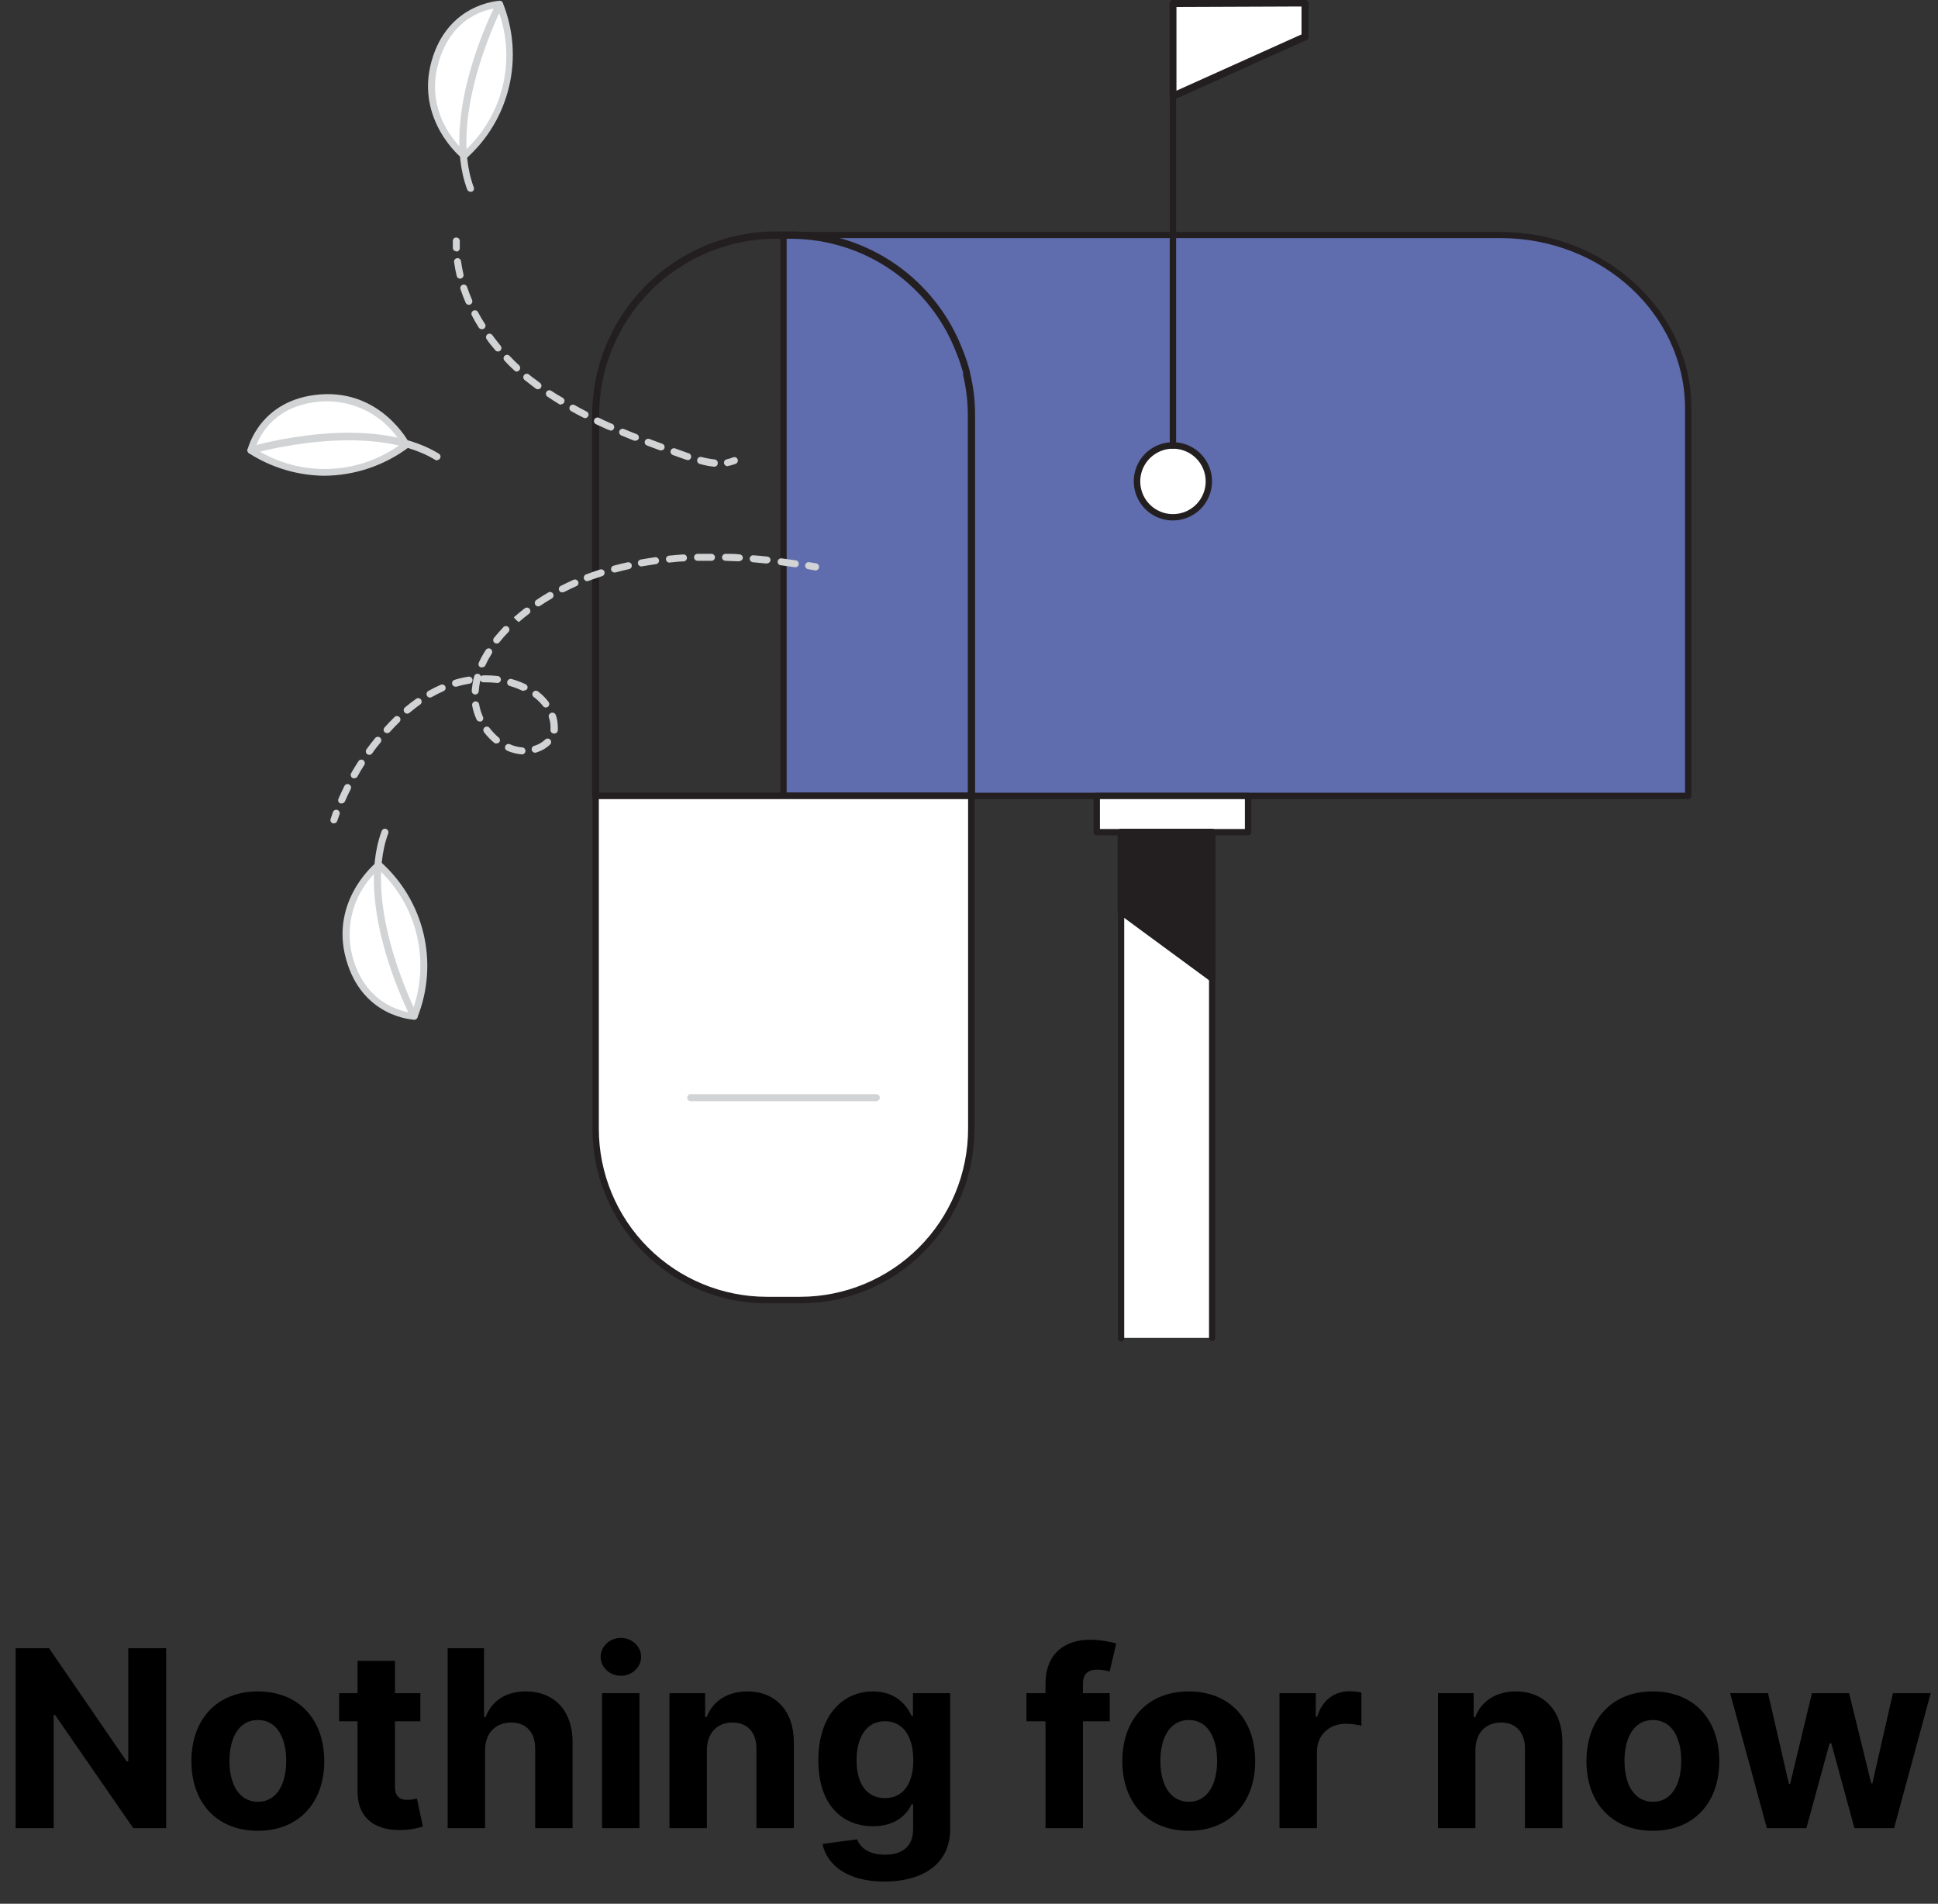 <svg width="282" height="277" viewBox="0 0 282 277" fill="none" xmlns="http://www.w3.org/2000/svg">
<rect x="0" y="0" width="282" height="277" fill="#333333" stroke="none"/>
<path className='messaging-empty' d="M24.175 239.818H18.665V256.284H18.435L7.134 239.818H2.276V266H7.811V249.521H8.003L19.393 266H24.175V239.818ZM37.518 266.384C43.475 266.384 47.183 262.305 47.183 256.259C47.183 250.173 43.475 246.108 37.518 246.108C31.561 246.108 27.853 250.173 27.853 256.259C27.853 262.305 31.561 266.384 37.518 266.384ZM37.544 262.165C34.795 262.165 33.389 259.646 33.389 256.22C33.389 252.794 34.795 250.263 37.544 250.263C40.241 250.263 41.647 252.794 41.647 256.22C41.647 259.646 40.241 262.165 37.544 262.165ZM61.169 246.364H57.474V241.659H52.028V246.364H49.343V250.455H52.028V260.682C52.002 264.53 54.623 266.435 58.574 266.268C59.98 266.217 60.977 265.936 61.527 265.757L60.67 261.705C60.402 261.756 59.826 261.884 59.315 261.884C58.228 261.884 57.474 261.474 57.474 259.966V250.455H61.169V246.364ZM70.584 254.648C70.597 252.116 72.144 250.634 74.368 250.634C76.58 250.634 77.884 252.053 77.871 254.469V266H83.317V253.497C83.33 248.895 80.62 246.108 76.529 246.108C73.55 246.108 71.556 247.514 70.661 249.828H70.431V239.818H65.138V266H70.584V254.648ZM87.603 266H93.049V246.364H87.603V266ZM90.339 243.832C91.962 243.832 93.292 242.592 93.292 241.071C93.292 239.562 91.962 238.322 90.339 238.322C88.728 238.322 87.398 239.562 87.398 241.071C87.398 242.592 88.728 243.832 90.339 243.832ZM102.858 254.648C102.87 252.116 104.379 250.634 106.578 250.634C108.764 250.634 110.081 252.065 110.068 254.469V266H115.514V253.497C115.514 248.92 112.829 246.108 108.738 246.108C105.824 246.108 103.714 247.54 102.832 249.828H102.602V246.364H97.412V266H102.858V254.648ZM128.653 273.773C134.265 273.773 138.254 271.216 138.254 266.192V246.364H132.846V249.662H132.641C131.913 248.064 130.315 246.108 127.029 246.108C122.721 246.108 119.077 249.457 119.077 256.143C119.077 262.676 122.619 265.719 127.042 265.719C130.174 265.719 131.925 264.146 132.641 262.523H132.871V266.115C132.871 268.812 131.146 269.861 128.781 269.861C126.377 269.861 125.163 268.812 124.715 267.624L119.678 268.301C120.33 271.395 123.36 273.773 128.653 273.773ZM128.768 261.628C126.096 261.628 124.638 259.506 124.638 256.118C124.638 252.781 126.07 250.442 128.768 250.442C131.414 250.442 132.897 252.679 132.897 256.118C132.897 259.582 131.388 261.628 128.768 261.628ZM161.479 246.364H157.58V245.047C157.58 243.717 158.117 242.938 159.715 242.938C160.367 242.938 161.032 243.078 161.466 243.219L162.425 239.128C161.748 238.923 160.252 238.591 158.577 238.591C154.882 238.591 152.134 240.675 152.134 244.945V246.364H149.36V250.455H152.134V266H157.58V250.455H161.479V246.364ZM172.975 266.384C178.933 266.384 182.64 262.305 182.64 256.259C182.64 250.173 178.933 246.108 172.975 246.108C167.018 246.108 163.31 250.173 163.31 256.259C163.31 262.305 167.018 266.384 172.975 266.384ZM173.001 262.165C170.252 262.165 168.846 259.646 168.846 256.22C168.846 252.794 170.252 250.263 173.001 250.263C175.698 250.263 177.104 252.794 177.104 256.22C177.104 259.646 175.698 262.165 173.001 262.165ZM186.181 266H191.627V254.891C191.627 252.474 193.391 250.812 195.795 250.812C196.549 250.812 197.585 250.94 198.096 251.107V246.274C197.61 246.159 196.933 246.082 196.383 246.082C194.184 246.082 192.381 247.361 191.665 249.79H191.461V246.364H186.181V266ZM214.69 254.648C214.702 252.116 216.211 250.634 218.41 250.634C220.596 250.634 221.913 252.065 221.9 254.469V266H227.346V253.497C227.346 248.92 224.661 246.108 220.57 246.108C217.656 246.108 215.546 247.54 214.664 249.828H214.434V246.364H209.244V266H214.69V254.648ZM240.51 266.384C246.468 266.384 250.175 262.305 250.175 256.259C250.175 250.173 246.468 246.108 240.51 246.108C234.553 246.108 230.846 250.173 230.846 256.259C230.846 262.305 234.553 266.384 240.51 266.384ZM240.536 262.165C237.787 262.165 236.381 259.646 236.381 256.22C236.381 252.794 237.787 250.263 240.536 250.263C243.233 250.263 244.64 252.794 244.64 256.22C244.64 259.646 243.233 262.165 240.536 262.165ZM257.098 266H262.85L266.225 253.651H266.468L269.843 266H275.609L280.94 246.364H275.443L272.451 259.48H272.285L269.064 246.364H263.656L260.485 259.557H260.306L257.264 246.364H251.754L257.098 266Z" fill="black"/>
<path className='empty' d="M218.324 34.206H114.002V115.832H245.658V59.438C245.658 45.523 233.417 34.206 218.324 34.206Z" fill="#5F6CAD"/>
<path d="M245.658 116.278H114.002C113.88 116.276 113.764 116.225 113.678 116.138C113.593 116.051 113.545 115.934 113.545 115.812V34.206C113.545 34.084 113.593 33.968 113.679 33.883C113.765 33.797 113.881 33.749 114.002 33.749H218.324C233.65 33.749 246.124 45.289 246.124 59.469V115.832C246.117 115.951 246.065 116.063 245.978 116.146C245.892 116.229 245.777 116.276 245.658 116.278ZM114.469 115.345H245.191V59.438C245.191 45.766 233.143 34.642 218.324 34.642H114.469V115.345Z" fill="#231F20"/>
<path d="M141.336 116.349H86.668C86.534 116.347 86.407 116.292 86.312 116.198C86.217 116.103 86.163 115.976 86.16 115.842V60.453C86.163 53.35 88.986 46.539 94.009 41.516C99.032 36.493 105.843 33.67 112.946 33.667H115.281C120.671 33.717 125.921 35.39 130.346 38.468C134.771 41.546 138.166 45.886 140.087 50.922C140.496 51.913 140.835 52.93 141.102 53.968C141.145 54.099 141.172 54.236 141.184 54.373C141.655 56.345 141.89 58.365 141.884 60.392V115.751C141.899 115.828 141.895 115.908 141.873 115.983C141.852 116.059 141.813 116.129 141.76 116.187C141.706 116.245 141.64 116.29 141.567 116.318C141.493 116.346 141.414 116.357 141.336 116.349ZM87.175 115.334H140.828V60.453C140.832 58.481 140.604 56.516 140.148 54.597C140.157 54.516 140.157 54.434 140.148 54.353V54.242C139.877 53.248 139.545 52.271 139.154 51.318C137.298 46.479 134.028 42.309 129.771 39.353C125.513 36.397 120.464 34.791 115.281 34.743H112.957C109.575 34.737 106.225 35.397 103.099 36.685C99.973 37.974 97.131 39.867 94.737 42.255C92.343 44.642 90.442 47.479 89.145 50.601C87.847 53.724 87.178 57.072 87.175 60.453V115.334Z" fill="#231F20"/>
<path d="M86.678 115.832H141.336V164.268C141.336 170.874 138.712 177.209 134.04 181.88C129.369 186.551 123.034 189.176 116.428 189.176H111.576C104.97 189.176 98.635 186.551 93.963 181.88C89.292 177.209 86.668 170.874 86.668 164.268V115.832H86.678Z" fill="white"/>
<path d="M116.428 189.643H111.586C104.856 189.643 98.402 186.969 93.644 182.211C88.885 177.452 86.211 170.998 86.211 164.268V115.832C86.214 115.709 86.264 115.592 86.351 115.505C86.438 115.418 86.555 115.368 86.678 115.365H141.336C141.459 115.368 141.576 115.418 141.663 115.505C141.75 115.592 141.8 115.709 141.803 115.832V164.268C141.803 170.998 139.129 177.452 134.371 182.211C129.612 186.969 123.158 189.643 116.428 189.643ZM87.135 116.278V164.247C87.143 170.729 89.722 176.942 94.306 181.525C98.89 186.107 105.105 188.683 111.586 188.689H116.428C122.908 188.683 129.122 186.106 133.704 181.524C138.287 176.942 140.864 170.728 140.869 164.247V116.278H87.135Z" fill="#231F20"/>
<path d="M127.512 160.218H100.502C100.368 160.218 100.239 160.164 100.144 160.069C100.048 159.974 99.995 159.845 99.995 159.71C99.995 159.576 100.048 159.446 100.144 159.351C100.239 159.256 100.368 159.203 100.502 159.203H127.512C127.646 159.203 127.775 159.256 127.871 159.351C127.966 159.446 128.019 159.576 128.019 159.71C128.019 159.845 127.966 159.974 127.871 160.069C127.775 160.164 127.646 160.218 127.512 160.218Z" fill="#D1D3D4"/>
<path d="M170.68 75.272C173.567 75.272 175.907 72.932 175.907 70.045C175.907 67.158 173.567 64.818 170.68 64.818C167.793 64.818 165.452 67.158 165.452 70.045C165.452 72.932 167.793 75.272 170.68 75.272Z" fill="white"/>
<path d="M170.68 75.729C169.553 75.731 168.45 75.399 167.512 74.774C166.574 74.149 165.843 73.26 165.411 72.219C164.978 71.178 164.865 70.032 165.084 68.927C165.304 67.821 165.846 66.806 166.643 66.009C167.44 65.212 168.456 64.669 169.561 64.45C170.667 64.23 171.812 64.344 172.853 64.776C173.894 65.208 174.783 65.94 175.408 66.878C176.033 67.816 176.366 68.918 176.364 70.045C176.361 71.552 175.761 72.996 174.696 74.061C173.63 75.127 172.186 75.726 170.68 75.729ZM170.68 65.285C169.738 65.285 168.818 65.564 168.035 66.087C167.252 66.61 166.642 67.354 166.282 68.223C165.921 69.093 165.827 70.05 166.011 70.974C166.194 71.897 166.648 72.745 167.314 73.411C167.979 74.077 168.828 74.53 169.751 74.714C170.674 74.898 171.631 74.803 172.501 74.443C173.371 74.083 174.115 73.473 174.638 72.69C175.161 71.907 175.44 70.987 175.44 70.045C175.44 69.42 175.317 68.801 175.078 68.223C174.838 67.646 174.488 67.121 174.046 66.679C173.604 66.237 173.079 65.886 172.501 65.647C171.924 65.408 171.305 65.285 170.68 65.285Z" fill="#231F20"/>
<path d="M170.68 65.285C170.557 65.282 170.439 65.232 170.352 65.145C170.265 65.058 170.215 64.941 170.213 64.818V0.508C170.215 0.385 170.266 0.269 170.353 0.184C170.44 0.099 170.557 0.051 170.68 0.051C170.801 0.051 170.917 0.099 171.003 0.185C171.088 0.27 171.136 0.386 171.136 0.508V64.818C171.136 64.94 171.089 65.057 171.003 65.144C170.918 65.232 170.802 65.282 170.68 65.285Z" fill="#231F20"/>
<path d="M189.894 5.369L170.68 14.017V0.508H189.894V5.369Z" fill="white"/>
<path d="M170.68 14.525C170.582 14.524 170.487 14.496 170.406 14.443C170.333 14.399 170.273 14.336 170.232 14.261C170.191 14.187 170.17 14.102 170.172 14.017V0.507C170.172 0.373 170.226 0.244 170.321 0.149C170.416 0.053 170.545 0 170.68 0H189.904C190.037 0.003 190.165 0.057 190.26 0.152C190.354 0.246 190.409 0.374 190.411 0.507V5.359C190.41 5.458 190.381 5.554 190.327 5.637C190.273 5.72 190.197 5.785 190.107 5.826L170.883 14.474C170.82 14.506 170.75 14.523 170.68 14.525ZM171.187 1.015V13.195L189.386 5.004V0.944L171.187 1.015Z" fill="#231F20"/>
<path d="M181.611 115.832H159.586V121.089H181.611V115.832Z" fill="white"/>
<path d="M181.611 121.546H159.586C159.464 121.546 159.346 121.499 159.259 121.413C159.172 121.328 159.121 121.212 159.119 121.09V115.832C159.121 115.709 159.171 115.592 159.258 115.505C159.345 115.418 159.463 115.368 159.586 115.365H181.611C181.734 115.368 181.851 115.418 181.938 115.505C182.025 115.592 182.075 115.709 182.078 115.832V121.09C182.075 121.212 182.025 121.328 181.938 121.413C181.851 121.499 181.733 121.546 181.611 121.546ZM160.053 120.623H181.144V116.278H160.053V120.623Z" fill="#231F20"/>
<path d="M163.128 194.667V121.09H176.384V194.667" fill="white"/>
<path d="M176.384 195.134C176.262 195.131 176.146 195.081 176.06 194.993C175.975 194.906 175.927 194.789 175.927 194.667V121.587H163.585V194.667C163.595 194.733 163.59 194.801 163.571 194.865C163.553 194.93 163.52 194.99 163.476 195.04C163.433 195.091 163.378 195.132 163.317 195.16C163.256 195.188 163.19 195.202 163.123 195.202C163.056 195.202 162.989 195.188 162.928 195.16C162.867 195.132 162.813 195.091 162.769 195.04C162.725 194.99 162.693 194.93 162.674 194.865C162.656 194.801 162.651 194.733 162.661 194.667V121.089C162.661 121.028 162.673 120.967 162.697 120.911C162.72 120.854 162.754 120.803 162.798 120.759C162.841 120.716 162.893 120.682 162.949 120.658C163.006 120.635 163.067 120.623 163.128 120.623H176.384C176.445 120.623 176.506 120.635 176.563 120.658C176.619 120.682 176.671 120.716 176.714 120.759C176.757 120.803 176.792 120.854 176.815 120.911C176.839 120.967 176.851 121.028 176.851 121.089V194.667C176.851 194.728 176.839 194.789 176.815 194.845C176.792 194.902 176.757 194.954 176.714 194.997C176.671 195.04 176.619 195.075 176.563 195.098C176.506 195.122 176.445 195.134 176.384 195.134Z" fill="#231F20"/>
<path d="M163.128 132.579L176.384 142.334V121.09H163.128V132.579Z" fill="#231F20"/>
<path d="M176.384 142.841C176.279 142.842 176.176 142.81 176.09 142.75L162.823 132.995C162.761 132.948 162.71 132.886 162.675 132.816C162.64 132.746 162.621 132.668 162.62 132.589V121.09C162.62 120.955 162.674 120.826 162.769 120.731C162.864 120.635 162.993 120.582 163.128 120.582H176.384C176.518 120.582 176.648 120.635 176.743 120.731C176.838 120.826 176.891 120.955 176.891 121.09V142.333C176.894 142.428 176.869 142.521 176.821 142.602C176.772 142.682 176.702 142.748 176.617 142.79C176.545 142.827 176.465 142.845 176.384 142.841ZM163.635 132.326L175.876 141.339V121.597H163.635V132.326Z" fill="#231F20"/>
<path d="M118.691 82.996H118.6L117.585 82.814C117.518 82.802 117.455 82.778 117.397 82.742C117.34 82.706 117.291 82.659 117.251 82.604C117.212 82.549 117.184 82.487 117.169 82.421C117.154 82.355 117.152 82.287 117.164 82.22C117.175 82.153 117.199 82.09 117.235 82.032C117.271 81.975 117.318 81.925 117.373 81.886C117.429 81.847 117.491 81.819 117.557 81.804C117.623 81.789 117.691 81.787 117.758 81.799L118.773 81.971C118.905 81.998 119.022 82.076 119.098 82.188C119.173 82.3 119.202 82.437 119.179 82.57C119.162 82.688 119.103 82.795 119.014 82.874C118.924 82.952 118.81 82.995 118.691 82.996Z" fill="#D1D3D4"/>
<path d="M49.712 116.898C49.645 116.912 49.576 116.912 49.509 116.898C49.447 116.871 49.392 116.833 49.345 116.785C49.299 116.737 49.262 116.68 49.238 116.617C49.213 116.555 49.201 116.489 49.202 116.422C49.204 116.355 49.218 116.289 49.245 116.228C49.519 115.598 49.813 114.979 50.118 114.36C50.147 114.3 50.188 114.246 50.238 114.202C50.288 114.158 50.347 114.125 50.41 114.104C50.474 114.083 50.541 114.075 50.608 114.081C50.674 114.087 50.739 114.106 50.798 114.137C50.858 114.166 50.912 114.207 50.956 114.257C51 114.307 51.034 114.365 51.056 114.428C51.078 114.491 51.087 114.558 51.082 114.625C51.078 114.692 51.061 114.757 51.031 114.817C50.727 115.416 50.443 116.025 50.179 116.634C50.133 116.717 50.066 116.786 49.983 116.832C49.901 116.879 49.807 116.902 49.712 116.898ZM51.539 113.264C51.45 113.261 51.363 113.236 51.285 113.193C51.17 113.125 51.086 113.015 51.05 112.886C51.014 112.758 51.029 112.62 51.092 112.503C51.437 111.904 51.793 111.315 52.168 110.736C52.244 110.631 52.358 110.559 52.485 110.535C52.613 110.51 52.745 110.536 52.854 110.606C52.964 110.676 53.042 110.786 53.073 110.912C53.104 111.038 53.085 111.172 53.021 111.285C52.655 111.853 52.31 112.421 52.006 113C51.957 113.078 51.888 113.142 51.806 113.183C51.723 113.224 51.631 113.242 51.539 113.233V113.264ZM53.742 109.833C53.633 109.833 53.528 109.801 53.437 109.742C53.33 109.661 53.258 109.542 53.238 109.409C53.217 109.277 53.248 109.141 53.325 109.031C53.731 108.473 54.148 107.925 54.584 107.397C54.668 107.293 54.789 107.225 54.922 107.21C55.056 107.195 55.189 107.233 55.294 107.316C55.399 107.4 55.466 107.521 55.481 107.654C55.497 107.788 55.459 107.921 55.376 108.026C54.949 108.554 54.543 109.041 54.148 109.63C54.101 109.694 54.04 109.745 53.969 109.781C53.898 109.816 53.82 109.834 53.742 109.833ZM75.919 109.762C75.183 109.706 74.462 109.524 73.788 109.224C73.664 109.17 73.567 109.069 73.517 108.944C73.468 108.818 73.47 108.678 73.524 108.554C73.578 108.43 73.678 108.333 73.804 108.284C73.93 108.234 74.07 108.236 74.194 108.29C74.761 108.548 75.369 108.702 75.99 108.747C76.056 108.751 76.121 108.768 76.181 108.797C76.24 108.827 76.294 108.867 76.337 108.918C76.381 108.968 76.414 109.026 76.434 109.089C76.455 109.152 76.463 109.219 76.457 109.285C76.455 109.352 76.439 109.418 76.41 109.479C76.381 109.54 76.34 109.594 76.29 109.639C76.24 109.683 76.181 109.717 76.117 109.738C76.054 109.759 75.986 109.768 75.919 109.762ZM77.949 109.518C77.815 109.539 77.677 109.505 77.568 109.424C77.459 109.343 77.386 109.222 77.366 109.087C77.345 108.952 77.379 108.815 77.46 108.706C77.541 108.596 77.662 108.524 77.797 108.503C78.369 108.326 78.894 108.021 79.33 107.61C79.377 107.563 79.433 107.525 79.495 107.499C79.557 107.473 79.623 107.46 79.69 107.46C79.757 107.46 79.823 107.473 79.885 107.499C79.947 107.525 80.003 107.563 80.05 107.61C80.144 107.707 80.196 107.836 80.196 107.971C80.196 108.105 80.144 108.234 80.05 108.331C79.497 108.855 78.83 109.244 78.102 109.468L77.949 109.518ZM72.245 108.199C72.126 108.204 72.01 108.164 71.92 108.087C71.363 107.631 70.862 107.11 70.428 106.534C70.35 106.426 70.317 106.291 70.336 106.159C70.355 106.026 70.424 105.906 70.53 105.824C70.582 105.783 70.643 105.752 70.708 105.735C70.772 105.718 70.84 105.714 70.906 105.723C70.973 105.733 71.037 105.755 71.094 105.79C71.151 105.825 71.201 105.871 71.24 105.925C71.627 106.433 72.07 106.896 72.56 107.306C72.612 107.347 72.655 107.399 72.687 107.457C72.719 107.515 72.739 107.58 72.745 107.646C72.752 107.712 72.745 107.779 72.726 107.843C72.706 107.906 72.674 107.965 72.631 108.016C72.578 108.069 72.514 108.109 72.444 108.133C72.374 108.158 72.299 108.167 72.225 108.158L72.245 108.199ZM80.609 106.727H80.527C80.395 106.705 80.277 106.632 80.197 106.524C80.118 106.416 80.083 106.282 80.101 106.149C80.116 105.993 80.116 105.837 80.101 105.682C80.096 105.242 80.017 104.806 79.868 104.393C79.823 104.258 79.834 104.111 79.898 103.985C79.962 103.858 80.073 103.762 80.208 103.718C80.342 103.673 80.489 103.684 80.615 103.748C80.742 103.812 80.838 103.923 80.883 104.058C81.064 104.58 81.16 105.129 81.167 105.682C81.181 105.891 81.181 106.102 81.167 106.311C81.144 106.443 81.071 106.56 80.963 106.638C80.855 106.716 80.72 106.748 80.588 106.727H80.609ZM56.32 106.676C56.193 106.673 56.071 106.626 55.974 106.545C55.927 106.497 55.889 106.441 55.863 106.379C55.838 106.318 55.824 106.251 55.824 106.184C55.824 106.117 55.838 106.051 55.863 105.989C55.889 105.927 55.927 105.871 55.974 105.824C56.431 105.316 56.918 104.809 57.406 104.332C57.502 104.238 57.633 104.186 57.768 104.188C57.903 104.19 58.032 104.245 58.126 104.342C58.221 104.439 58.272 104.569 58.27 104.704C58.269 104.84 58.213 104.968 58.116 105.063C57.639 105.53 57.172 106.007 56.726 106.504C56.673 106.564 56.607 106.611 56.533 106.641C56.459 106.671 56.379 106.683 56.299 106.676H56.32ZM69.809 104.981C69.711 104.983 69.615 104.955 69.532 104.903C69.449 104.851 69.383 104.776 69.342 104.687C69.047 104.039 68.832 103.357 68.703 102.657C68.678 102.522 68.709 102.384 68.787 102.271C68.865 102.159 68.984 102.082 69.119 102.058C69.253 102.034 69.392 102.064 69.504 102.142C69.617 102.22 69.693 102.34 69.718 102.474C69.826 103.104 70.013 103.718 70.276 104.301C70.331 104.424 70.335 104.563 70.287 104.689C70.24 104.814 70.144 104.916 70.022 104.971C69.946 104.992 69.866 104.996 69.789 104.981H69.809ZM59.243 103.834C59.139 103.833 59.039 103.801 58.955 103.741C58.87 103.682 58.806 103.598 58.771 103.5C58.736 103.403 58.731 103.298 58.757 103.198C58.783 103.098 58.839 103.008 58.918 102.941C59.456 102.495 60.004 102.058 60.562 101.673C60.616 101.634 60.677 101.606 60.741 101.591C60.806 101.577 60.873 101.575 60.938 101.586C61.003 101.597 61.066 101.622 61.121 101.658C61.177 101.693 61.225 101.74 61.263 101.794C61.302 101.849 61.329 101.911 61.344 101.976C61.359 102.041 61.361 102.109 61.35 102.175C61.339 102.241 61.314 102.304 61.278 102.361C61.242 102.417 61.196 102.466 61.141 102.505C60.613 102.87 60.126 103.286 59.568 103.723C59.471 103.803 59.348 103.843 59.222 103.834H59.243ZM79.421 102.941C79.342 102.942 79.264 102.924 79.193 102.889C79.123 102.853 79.062 102.802 79.015 102.738C78.657 102.274 78.241 101.858 77.777 101.5L77.665 101.419C77.557 101.338 77.486 101.218 77.467 101.085C77.448 100.951 77.483 100.816 77.564 100.708C77.644 100.601 77.764 100.53 77.896 100.509C78.029 100.488 78.164 100.52 78.274 100.597L78.396 100.688C78.931 101.103 79.409 101.588 79.817 102.129C79.877 102.203 79.915 102.292 79.926 102.387C79.937 102.481 79.92 102.577 79.879 102.662C79.837 102.747 79.772 102.819 79.691 102.869C79.61 102.918 79.516 102.943 79.421 102.941ZM62.572 101.5C62.48 101.501 62.39 101.477 62.312 101.431C62.233 101.384 62.168 101.317 62.125 101.236C62.062 101.118 62.047 100.981 62.083 100.852C62.119 100.724 62.203 100.614 62.318 100.546C62.923 100.2 63.547 99.889 64.186 99.612C64.305 99.575 64.434 99.582 64.548 99.634C64.662 99.686 64.752 99.778 64.803 99.892C64.853 100.006 64.859 100.135 64.82 100.254C64.781 100.373 64.7 100.473 64.592 100.536C64.003 100.8 63.404 101.094 62.816 101.429C62.738 101.481 62.645 101.506 62.552 101.5H62.572ZM69.119 101.053C68.985 101.043 68.861 100.981 68.772 100.881C68.683 100.78 68.636 100.649 68.642 100.515C68.696 99.806 68.815 99.102 68.997 98.414C69.013 98.35 69.043 98.289 69.083 98.235C69.123 98.182 69.173 98.137 69.231 98.103C69.288 98.069 69.352 98.047 69.418 98.038C69.484 98.028 69.551 98.032 69.616 98.049C69.703 98.073 69.782 98.12 69.847 98.184C69.91 98.248 69.957 98.327 69.981 98.414C70.028 98.367 70.083 98.329 70.144 98.302C70.205 98.276 70.27 98.263 70.337 98.262H70.662C71.255 98.26 71.848 98.294 72.438 98.364C72.572 98.381 72.693 98.451 72.777 98.557C72.86 98.663 72.899 98.798 72.884 98.932C72.867 99.065 72.797 99.186 72.69 99.268C72.584 99.35 72.449 99.386 72.316 99.368C71.767 99.307 71.214 99.277 70.662 99.277H70.357C70.262 99.278 70.168 99.253 70.086 99.204C70.004 99.156 69.936 99.087 69.89 99.003C69.773 99.524 69.695 100.054 69.657 100.586C69.646 100.719 69.584 100.843 69.483 100.93C69.383 101.017 69.252 101.062 69.119 101.053ZM76.224 100.505C76.15 100.521 76.074 100.521 76 100.505C75.417 100.221 74.809 99.99 74.184 99.815C74.049 99.779 73.934 99.69 73.865 99.57C73.795 99.449 73.777 99.305 73.813 99.171C73.849 99.036 73.938 98.921 74.059 98.852C74.18 98.782 74.323 98.764 74.458 98.8C75.154 98.997 75.833 99.251 76.488 99.561C76.606 99.62 76.697 99.724 76.741 99.849C76.784 99.974 76.777 100.111 76.721 100.231C76.668 100.313 76.594 100.378 76.506 100.419C76.418 100.461 76.32 100.476 76.224 100.465V100.505ZM66.287 99.917C66.177 99.918 66.069 99.883 65.981 99.817C65.893 99.751 65.829 99.657 65.8 99.551C65.762 99.423 65.775 99.286 65.838 99.168C65.901 99.05 66.007 98.962 66.135 98.922C66.799 98.717 67.478 98.561 68.165 98.455C68.231 98.444 68.299 98.447 68.365 98.463C68.431 98.478 68.493 98.507 68.547 98.546C68.602 98.586 68.648 98.636 68.684 98.693C68.719 98.751 68.743 98.815 68.753 98.881C68.764 98.948 68.761 99.016 68.746 99.082C68.73 99.147 68.702 99.209 68.662 99.264C68.623 99.319 68.573 99.365 68.515 99.4C68.457 99.436 68.394 99.459 68.327 99.47C67.679 99.578 67.038 99.727 66.409 99.917H66.287ZM70.134 97.095C70.063 97.109 69.991 97.109 69.921 97.095C69.798 97.04 69.703 96.938 69.655 96.812C69.608 96.687 69.612 96.547 69.667 96.425C69.959 95.785 70.298 95.167 70.682 94.578C70.753 94.463 70.867 94.382 70.998 94.351C71.13 94.321 71.268 94.344 71.382 94.415C71.497 94.487 71.578 94.6 71.608 94.732C71.639 94.863 71.616 95.001 71.545 95.116C71.196 95.67 70.884 96.246 70.611 96.841C70.564 96.925 70.494 96.993 70.41 97.038C70.325 97.083 70.229 97.103 70.134 97.095ZM72.275 93.644C72.161 93.642 72.05 93.603 71.961 93.532C71.907 93.491 71.863 93.439 71.83 93.38C71.797 93.321 71.776 93.256 71.769 93.189C71.761 93.122 71.767 93.054 71.786 92.989C71.805 92.924 71.837 92.864 71.879 92.812C72.296 92.284 72.763 91.797 73.25 91.249C73.344 91.151 73.473 91.096 73.608 91.094C73.743 91.092 73.874 91.144 73.97 91.238C74.067 91.332 74.123 91.461 74.125 91.597C74.127 91.732 74.075 91.862 73.981 91.959C73.519 92.434 73.082 92.932 72.671 93.451C72.621 93.512 72.557 93.562 72.485 93.595C72.413 93.628 72.335 93.645 72.255 93.644H72.275ZM75.493 90.528L75.097 90.203L74.762 89.817C75.331 89.33 75.838 88.914 76.356 88.508C76.462 88.426 76.597 88.39 76.73 88.407C76.863 88.424 76.984 88.493 77.066 88.599C77.108 88.651 77.139 88.712 77.157 88.776C77.175 88.84 77.18 88.908 77.171 88.974C77.163 89.04 77.141 89.104 77.107 89.162C77.074 89.22 77.028 89.27 76.975 89.31C76.457 89.706 75.96 90.102 75.473 90.528H75.493ZM78.325 88.234C78.241 88.233 78.159 88.213 78.085 88.174C78.011 88.135 77.947 88.079 77.898 88.011C77.825 87.897 77.798 87.759 77.825 87.626C77.851 87.493 77.929 87.376 78.041 87.3C78.609 86.914 79.188 86.549 79.786 86.204C79.901 86.136 80.038 86.117 80.167 86.149C80.296 86.181 80.407 86.263 80.477 86.376C80.544 86.493 80.565 86.631 80.532 86.762C80.5 86.892 80.418 87.005 80.304 87.077C79.729 87.415 79.16 87.77 78.599 88.143C78.514 88.205 78.41 88.238 78.305 88.234H78.325ZM81.826 86.204C81.733 86.204 81.641 86.178 81.56 86.13C81.48 86.082 81.414 86.013 81.37 85.93C81.31 85.81 81.299 85.671 81.341 85.544C81.383 85.416 81.474 85.311 81.593 85.25C82.212 84.935 82.831 84.641 83.461 84.357C83.585 84.305 83.724 84.304 83.849 84.353C83.974 84.402 84.075 84.498 84.131 84.621C84.157 84.682 84.172 84.748 84.173 84.815C84.174 84.882 84.162 84.948 84.138 85.01C84.113 85.073 84.077 85.129 84.03 85.177C83.984 85.226 83.928 85.264 83.867 85.29C83.258 85.554 82.649 85.849 82.06 86.153C81.977 86.173 81.891 86.177 81.806 86.163L81.826 86.204ZM85.552 84.56C85.417 84.584 85.278 84.554 85.166 84.476C85.054 84.397 84.977 84.278 84.953 84.144C84.928 84.009 84.959 83.87 85.037 83.758C85.115 83.645 85.234 83.569 85.369 83.545C86.008 83.301 86.658 83.078 87.318 82.865C87.445 82.823 87.585 82.834 87.705 82.895C87.825 82.956 87.915 83.061 87.957 83.189C87.996 83.319 87.982 83.458 87.919 83.577C87.857 83.697 87.75 83.787 87.622 83.829C86.983 84.032 86.353 84.255 85.724 84.489C85.664 84.518 85.597 84.528 85.531 84.519L85.552 84.56ZM89.419 83.301C89.308 83.303 89.201 83.268 89.113 83.202C89.025 83.135 88.961 83.042 88.931 82.936C88.897 82.805 88.915 82.666 88.981 82.549C89.047 82.431 89.157 82.344 89.287 82.306C89.947 82.134 90.616 81.961 91.317 81.819C91.382 81.804 91.45 81.802 91.516 81.814C91.582 81.825 91.645 81.849 91.702 81.885C91.758 81.921 91.807 81.968 91.846 82.022C91.884 82.077 91.911 82.139 91.926 82.205C91.941 82.269 91.942 82.337 91.931 82.402C91.919 82.467 91.895 82.53 91.859 82.586C91.823 82.641 91.776 82.689 91.722 82.727C91.667 82.764 91.605 82.79 91.54 82.804C90.88 82.956 90.231 83.108 89.581 83.291L89.419 83.301ZM115.707 82.53H115.626L113.596 82.245C113.531 82.238 113.467 82.217 113.41 82.185C113.352 82.153 113.302 82.11 113.261 82.058C113.22 82.006 113.19 81.946 113.173 81.883C113.156 81.819 113.151 81.752 113.16 81.687C113.177 81.553 113.247 81.432 113.353 81.348C113.459 81.265 113.594 81.226 113.728 81.241L115.758 81.525C115.893 81.534 116.018 81.597 116.106 81.698C116.195 81.8 116.239 81.933 116.23 82.068C116.221 82.202 116.158 82.328 116.056 82.416C115.954 82.505 115.822 82.549 115.687 82.54L115.707 82.53ZM93.377 82.418C93.311 82.424 93.243 82.417 93.18 82.397C93.116 82.377 93.056 82.344 93.005 82.302C92.901 82.215 92.836 82.091 92.824 81.956C92.812 81.822 92.854 81.688 92.94 81.584C93.027 81.48 93.151 81.415 93.286 81.403C93.956 81.281 94.636 81.18 95.316 81.078C95.45 81.061 95.586 81.097 95.694 81.178C95.802 81.26 95.874 81.381 95.894 81.515C95.912 81.648 95.876 81.782 95.794 81.889C95.712 81.996 95.591 82.065 95.458 82.083L93.428 82.398L93.377 82.418ZM111.647 82.002H111.586L109.556 81.809C109.422 81.798 109.297 81.734 109.209 81.632C109.122 81.529 109.079 81.395 109.089 81.261C109.1 81.126 109.164 81.001 109.267 80.914C109.37 80.826 109.503 80.783 109.638 80.794C110.318 80.845 110.998 80.906 111.668 80.987C111.801 81.002 111.922 81.069 112.006 81.174C112.089 81.278 112.128 81.412 112.114 81.545C112.096 81.657 112.039 81.76 111.954 81.836C111.869 81.912 111.761 81.956 111.647 81.961V82.002ZM97.437 81.86C97.303 81.866 97.171 81.819 97.071 81.729C96.971 81.639 96.911 81.512 96.904 81.378C96.898 81.243 96.945 81.111 97.035 81.011C97.126 80.911 97.252 80.851 97.386 80.845C98.067 80.774 98.757 80.713 99.416 80.672C99.484 80.665 99.552 80.672 99.616 80.693C99.68 80.713 99.74 80.747 99.79 80.792C99.841 80.837 99.882 80.892 99.91 80.953C99.938 81.015 99.953 81.082 99.954 81.149C99.963 81.282 99.919 81.413 99.831 81.514C99.744 81.615 99.62 81.677 99.487 81.687C98.808 81.687 98.138 81.789 97.457 81.85L97.437 81.86ZM107.587 81.677C106.917 81.677 106.237 81.616 105.557 81.596C105.491 81.594 105.425 81.58 105.364 81.553C105.303 81.527 105.247 81.488 105.201 81.44C105.155 81.392 105.119 81.335 105.095 81.273C105.07 81.211 105.059 81.145 105.06 81.078C105.07 80.946 105.128 80.822 105.224 80.731C105.319 80.639 105.445 80.585 105.578 80.581C106.268 80.581 106.948 80.581 107.608 80.662C107.743 80.67 107.87 80.731 107.961 80.831C108.052 80.932 108.1 81.064 108.095 81.2C108.077 81.322 108.016 81.433 107.923 81.514C107.83 81.594 107.71 81.638 107.587 81.636V81.677ZM101.497 81.596C101.363 81.596 101.234 81.542 101.138 81.447C101.043 81.352 100.99 81.223 100.99 81.088C100.99 80.954 101.043 80.825 101.138 80.729C101.234 80.634 101.363 80.581 101.497 80.581H103.527C103.662 80.581 103.791 80.634 103.886 80.729C103.981 80.825 104.035 80.954 104.035 81.088C104.036 81.154 104.024 81.22 104 81.282C103.975 81.343 103.939 81.399 103.893 81.447C103.846 81.494 103.791 81.531 103.73 81.557C103.669 81.583 103.604 81.596 103.537 81.596C102.857 81.596 102.187 81.596 101.507 81.596H101.497Z" fill="#D1D3D4"/>
<path d="M48.585 119.801H48.423C48.297 119.757 48.193 119.665 48.134 119.545C48.075 119.426 48.066 119.288 48.108 119.161C48.22 118.836 48.331 118.511 48.453 118.146C48.501 118.021 48.596 117.921 48.718 117.866C48.839 117.81 48.978 117.805 49.103 117.852C49.229 117.898 49.333 117.992 49.39 118.113C49.447 118.235 49.453 118.375 49.407 118.501C49.286 118.819 49.174 119.134 49.072 119.445C49.04 119.549 48.975 119.639 48.887 119.703C48.8 119.767 48.694 119.801 48.585 119.801Z" fill="#D1D3D4"/>
<path d="M105.852 67.832C105.734 67.83 105.62 67.788 105.53 67.712C105.439 67.636 105.377 67.532 105.354 67.416C105.33 67.284 105.36 67.149 105.436 67.038C105.512 66.928 105.629 66.852 105.76 66.828C106.073 66.761 106.379 66.666 106.674 66.543C106.736 66.519 106.802 66.507 106.869 66.507C106.935 66.508 107.001 66.522 107.063 66.549C107.124 66.575 107.179 66.613 107.226 66.661C107.272 66.709 107.309 66.766 107.333 66.828C107.381 66.953 107.377 67.092 107.324 67.215C107.271 67.338 107.173 67.436 107.049 67.487C106.703 67.62 106.347 67.721 105.984 67.792L105.852 67.832Z" fill="#D1D3D4"/>
<path d="M103.862 67.903C103.176 67.829 102.497 67.696 101.832 67.508C101.765 67.49 101.703 67.46 101.648 67.419C101.593 67.377 101.547 67.325 101.512 67.266C101.477 67.206 101.454 67.141 101.445 67.073C101.435 67.004 101.439 66.935 101.457 66.868C101.474 66.802 101.504 66.739 101.546 66.684C101.587 66.629 101.639 66.583 101.699 66.548C101.758 66.513 101.824 66.49 101.892 66.481C101.96 66.471 102.029 66.475 102.096 66.493C102.714 66.663 103.346 66.782 103.984 66.848C104.051 66.854 104.116 66.874 104.175 66.905C104.234 66.937 104.286 66.98 104.329 67.032C104.371 67.084 104.403 67.144 104.422 67.208C104.441 67.272 104.448 67.34 104.441 67.406C104.442 67.479 104.427 67.551 104.397 67.617C104.367 67.684 104.323 67.743 104.268 67.79C104.212 67.838 104.148 67.872 104.077 67.892C104.007 67.911 103.934 67.915 103.862 67.903ZM99.975 66.888C99.918 66.898 99.859 66.898 99.802 66.888L97.914 66.209C97.85 66.187 97.79 66.153 97.739 66.109C97.688 66.064 97.647 66.01 97.617 65.948C97.587 65.887 97.57 65.821 97.567 65.753C97.563 65.686 97.573 65.618 97.596 65.554C97.619 65.49 97.655 65.432 97.701 65.382C97.747 65.332 97.803 65.292 97.864 65.264C97.926 65.236 97.993 65.221 98.061 65.219C98.129 65.218 98.196 65.23 98.259 65.254L100.147 65.934C100.214 65.946 100.278 65.97 100.335 66.006C100.392 66.042 100.442 66.089 100.481 66.144C100.52 66.199 100.548 66.261 100.563 66.327C100.578 66.393 100.58 66.462 100.568 66.528C100.557 66.595 100.533 66.659 100.497 66.716C100.461 66.773 100.414 66.823 100.359 66.862C100.304 66.901 100.241 66.929 100.175 66.944C100.11 66.959 100.041 66.961 99.975 66.95V66.888ZM96.199 65.528C96.142 65.538 96.083 65.538 96.026 65.528L94.138 64.818C94.076 64.795 94.019 64.761 93.97 64.715C93.921 64.67 93.882 64.616 93.854 64.555C93.827 64.495 93.812 64.429 93.81 64.363C93.808 64.296 93.82 64.23 93.844 64.168C93.868 64.105 93.904 64.048 93.95 63.999C93.996 63.95 94.051 63.911 94.112 63.883C94.174 63.856 94.24 63.841 94.307 63.839C94.374 63.838 94.441 63.85 94.504 63.874L96.382 64.574C96.506 64.622 96.607 64.717 96.662 64.839C96.717 64.96 96.722 65.099 96.676 65.224C96.638 65.318 96.572 65.398 96.486 65.453C96.401 65.507 96.3 65.534 96.199 65.528ZM92.464 64.118C92.4 64.133 92.334 64.133 92.271 64.118C91.652 63.874 91.022 63.62 90.403 63.356C90.281 63.303 90.185 63.204 90.134 63.081C90.083 62.959 90.081 62.821 90.129 62.697C90.185 62.574 90.285 62.478 90.41 62.427C90.534 62.376 90.674 62.374 90.799 62.423C91.408 62.687 92.027 62.93 92.646 63.174C92.708 63.198 92.765 63.235 92.813 63.281C92.861 63.328 92.899 63.383 92.925 63.445C92.952 63.506 92.966 63.572 92.967 63.639C92.968 63.705 92.955 63.771 92.931 63.833C92.889 63.921 92.823 63.995 92.74 64.045C92.657 64.096 92.561 64.121 92.464 64.118ZM88.759 62.565C88.692 62.58 88.623 62.58 88.556 62.565L86.719 61.722C86.658 61.694 86.603 61.654 86.558 61.604C86.513 61.554 86.478 61.496 86.455 61.433C86.432 61.37 86.422 61.303 86.426 61.236C86.429 61.169 86.446 61.103 86.475 61.042C86.534 60.921 86.639 60.828 86.766 60.782C86.893 60.737 87.032 60.742 87.155 60.798C87.754 61.093 88.353 61.367 88.962 61.631C89.097 61.658 89.215 61.737 89.291 61.851C89.367 61.965 89.395 62.105 89.368 62.24C89.341 62.374 89.262 62.493 89.147 62.569C89.033 62.645 88.894 62.673 88.759 62.646V62.565ZM85.135 60.839C85.054 60.84 84.973 60.819 84.902 60.778C84.303 60.474 83.704 60.159 83.115 59.824C83.057 59.792 83.005 59.749 82.963 59.697C82.921 59.645 82.89 59.584 82.872 59.52C82.854 59.456 82.85 59.388 82.858 59.322C82.867 59.255 82.889 59.192 82.923 59.134C82.989 59.017 83.099 58.931 83.228 58.895C83.357 58.859 83.496 58.875 83.613 58.941C84.191 59.266 84.78 59.581 85.369 59.885C85.428 59.915 85.481 59.957 85.524 60.007C85.567 60.058 85.599 60.117 85.619 60.18C85.639 60.243 85.646 60.31 85.639 60.376C85.633 60.443 85.614 60.507 85.582 60.565C85.539 60.649 85.473 60.718 85.392 60.767C85.312 60.815 85.219 60.84 85.125 60.839H85.135ZM81.634 58.88C81.541 58.877 81.451 58.853 81.37 58.809C80.791 58.454 80.223 58.089 79.654 57.713C79.599 57.675 79.551 57.627 79.514 57.571C79.477 57.514 79.452 57.451 79.44 57.385C79.427 57.319 79.428 57.251 79.443 57.186C79.457 57.12 79.484 57.058 79.522 57.002C79.559 56.947 79.607 56.9 79.662 56.863C79.717 56.826 79.779 56.801 79.845 56.789C79.91 56.776 79.977 56.777 80.042 56.791C80.107 56.805 80.168 56.832 80.223 56.87C80.771 57.236 81.329 57.574 81.897 57.886C81.993 57.943 82.068 58.029 82.11 58.133C82.151 58.237 82.157 58.351 82.127 58.459C82.097 58.566 82.033 58.661 81.943 58.728C81.854 58.795 81.745 58.831 81.634 58.83V58.88ZM78.254 56.637C78.144 56.639 78.036 56.603 77.949 56.536L77.34 56.069C77.005 55.815 76.67 55.551 76.325 55.277C76.274 55.234 76.231 55.182 76.2 55.123C76.169 55.064 76.15 54.999 76.144 54.933C76.138 54.866 76.145 54.799 76.165 54.736C76.184 54.672 76.216 54.613 76.259 54.561C76.302 54.51 76.354 54.468 76.413 54.437C76.472 54.406 76.537 54.386 76.603 54.38C76.67 54.374 76.737 54.381 76.8 54.401C76.864 54.421 76.924 54.453 76.975 54.495C77.3 54.759 77.614 55.023 77.99 55.267L78.589 55.724C78.674 55.788 78.737 55.877 78.769 55.978C78.8 56.08 78.799 56.189 78.766 56.29C78.732 56.391 78.667 56.479 78.581 56.541C78.495 56.603 78.391 56.637 78.284 56.637H78.254ZM75.209 54.069C75.08 54.066 74.957 54.016 74.864 53.927C74.366 53.46 73.849 52.983 73.422 52.486C73.375 52.439 73.338 52.384 73.312 52.323C73.286 52.262 73.273 52.197 73.273 52.13C73.273 52.064 73.286 51.999 73.312 51.938C73.338 51.877 73.375 51.822 73.422 51.775C73.469 51.728 73.526 51.69 73.587 51.664C73.649 51.638 73.716 51.625 73.783 51.625C73.85 51.625 73.916 51.638 73.978 51.664C74.04 51.69 74.096 51.728 74.143 51.775C74.59 52.252 75.056 52.719 75.544 53.166C75.591 53.213 75.629 53.269 75.655 53.331C75.68 53.393 75.694 53.459 75.694 53.526C75.694 53.593 75.68 53.659 75.655 53.721C75.629 53.783 75.591 53.839 75.544 53.886C75.503 53.937 75.452 53.98 75.394 54.011C75.337 54.042 75.274 54.062 75.209 54.069ZM72.458 51.146C72.384 51.147 72.311 51.131 72.244 51.099C72.177 51.067 72.118 51.021 72.072 50.963C71.636 50.446 71.21 49.948 70.814 49.359C70.737 49.25 70.705 49.114 70.726 48.982C70.747 48.849 70.818 48.73 70.925 48.649C70.979 48.609 71.04 48.581 71.105 48.565C71.17 48.55 71.238 48.547 71.304 48.557C71.37 48.568 71.433 48.591 71.49 48.626C71.547 48.661 71.597 48.707 71.636 48.761C72.022 49.288 72.428 49.776 72.844 50.314C72.93 50.418 72.971 50.552 72.96 50.686C72.949 50.821 72.885 50.946 72.783 51.034C72.689 51.105 72.576 51.144 72.458 51.146ZM70.103 47.898C70.017 47.898 69.931 47.877 69.855 47.837C69.779 47.796 69.714 47.737 69.667 47.664C69.301 47.086 68.956 46.487 68.652 45.888C68.59 45.768 68.578 45.629 68.619 45.5C68.66 45.372 68.75 45.265 68.87 45.203C68.99 45.141 69.129 45.129 69.258 45.17C69.386 45.211 69.493 45.301 69.555 45.421C69.86 45.99 70.184 46.558 70.57 47.127C70.606 47.183 70.629 47.246 70.641 47.312C70.651 47.378 70.649 47.445 70.634 47.51C70.619 47.575 70.591 47.637 70.553 47.691C70.514 47.745 70.465 47.792 70.408 47.827C70.325 47.877 70.23 47.902 70.134 47.898H70.103ZM68.225 44.356C68.126 44.356 68.029 44.327 67.947 44.273C67.864 44.219 67.798 44.142 67.759 44.051C67.481 43.408 67.237 42.769 67.028 42.133C66.997 42.068 66.98 41.998 66.978 41.926C66.976 41.854 66.99 41.783 67.018 41.717C67.045 41.651 67.087 41.591 67.139 41.542C67.192 41.493 67.254 41.456 67.322 41.433C67.39 41.41 67.462 41.401 67.533 41.408C67.605 41.415 67.674 41.437 67.736 41.472C67.799 41.508 67.853 41.556 67.895 41.614C67.937 41.672 67.967 41.738 67.982 41.808C68.185 42.417 68.428 43.036 68.692 43.645C68.744 43.769 68.745 43.908 68.696 44.033C68.647 44.158 68.551 44.259 68.428 44.315C68.363 44.338 68.295 44.352 68.225 44.356ZM66.947 40.549C66.834 40.55 66.724 40.512 66.635 40.442C66.547 40.372 66.485 40.274 66.459 40.164C66.296 39.494 66.168 38.816 66.074 38.134C66.064 38.067 66.067 38 66.084 37.935C66.101 37.87 66.13 37.81 66.171 37.757C66.212 37.703 66.263 37.659 66.321 37.626C66.379 37.593 66.444 37.573 66.51 37.565C66.642 37.548 66.775 37.583 66.881 37.662C66.988 37.742 67.058 37.86 67.079 37.992C67.17 38.631 67.292 39.281 67.444 39.92C67.472 40.05 67.448 40.186 67.378 40.3C67.308 40.413 67.197 40.495 67.068 40.529L66.947 40.549Z" fill="#D1D3D4"/>
<path d="M66.398 36.56C66.267 36.56 66.141 36.51 66.047 36.419C65.952 36.328 65.896 36.204 65.891 36.073C65.891 35.728 65.891 35.383 65.891 35.058C65.888 34.991 65.899 34.924 65.924 34.862C65.948 34.8 65.986 34.743 66.034 34.696C66.082 34.649 66.139 34.613 66.202 34.59C66.264 34.566 66.332 34.556 66.398 34.561C66.533 34.561 66.662 34.614 66.757 34.709C66.853 34.805 66.906 34.934 66.906 35.068C66.906 35.403 66.906 35.728 66.906 36.083C66.909 36.15 66.898 36.217 66.875 36.279C66.852 36.342 66.817 36.399 66.772 36.448C66.727 36.497 66.672 36.537 66.612 36.565C66.551 36.593 66.485 36.608 66.419 36.611L66.398 36.56Z" fill="#D1D3D4"/>
<path d="M67.555 22.635C70.584 19.949 72.704 16.391 73.626 12.45C74.548 8.509 74.225 4.379 72.702 0.629C72.702 0.629 65.597 0.812 63.272 9.105C60.948 17.397 67.555 22.635 67.555 22.635Z" fill="white"/>
<path d="M67.556 23.142C67.44 23.146 67.328 23.106 67.241 23.03C67.17 23.03 60.43 17.499 62.775 8.973C65.12 0.447 72.61 0.122 72.692 0.122C72.797 0.123 72.9 0.155 72.986 0.215C73.073 0.274 73.14 0.359 73.179 0.457C74.716 4.31 75.032 8.542 74.082 12.58C73.133 16.618 70.964 20.267 67.87 23.03C67.783 23.106 67.671 23.146 67.556 23.142ZM72.356 1.167C70.915 1.33 65.647 2.375 63.76 9.287C61.872 16.199 66.317 20.848 67.556 22.005C70.371 19.426 72.338 16.053 73.195 12.332C74.052 8.612 73.76 4.718 72.356 1.167Z" fill="#D1D3D4"/>
<path d="M68.459 27.902C68.356 27.902 68.256 27.87 68.171 27.813C68.086 27.755 68.02 27.673 67.982 27.578C63.922 16.636 71.91 1.056 72.245 0.396C72.309 0.277 72.418 0.189 72.547 0.149C72.676 0.109 72.815 0.121 72.935 0.183C73.053 0.245 73.141 0.352 73.181 0.479C73.221 0.606 73.209 0.744 73.148 0.863C73.067 1.025 65.028 16.707 68.936 27.253C68.96 27.315 68.972 27.381 68.97 27.447C68.969 27.514 68.954 27.579 68.926 27.64C68.899 27.7 68.859 27.755 68.811 27.8C68.762 27.845 68.704 27.88 68.642 27.902C68.581 27.912 68.519 27.912 68.459 27.902Z" fill="#D1D3D4"/>
<path d="M55.102 125.85C58.128 128.536 60.248 132.094 61.17 136.035C62.091 139.976 61.769 144.105 60.248 147.855C60.248 147.855 53.143 147.683 50.818 139.38C48.494 131.077 55.102 125.85 55.102 125.85Z" fill="white"/>
<path d="M60.248 148.363C60.176 148.363 52.696 148.078 50.341 139.512C47.986 130.945 54.726 125.505 54.797 125.454C54.888 125.381 55 125.341 55.117 125.341C55.233 125.341 55.346 125.381 55.437 125.454C58.528 128.221 60.694 131.872 61.642 135.911C62.59 139.951 62.273 144.184 60.735 148.038C60.697 148.136 60.63 148.219 60.543 148.277C60.456 148.336 60.352 148.365 60.248 148.363ZM55.102 126.52C53.353 128.08 52.073 130.096 51.403 132.341C50.733 134.587 50.699 136.974 51.305 139.238C53.203 146.109 58.471 147.165 59.903 147.358C61.266 143.801 61.538 139.918 60.683 136.206C59.828 132.494 57.884 129.121 55.102 126.52Z" fill="#D1D3D4"/>
<path d="M60.248 148.363C60.155 148.362 60.065 148.336 59.986 148.288C59.907 148.239 59.843 148.17 59.801 148.089C59.456 147.429 51.508 131.849 55.538 120.907C55.586 120.782 55.681 120.681 55.802 120.626C55.924 120.571 56.062 120.566 56.188 120.612C56.314 120.658 56.417 120.752 56.474 120.874C56.531 120.996 56.538 121.136 56.492 121.262C52.615 131.788 60.623 147.469 60.704 147.652C60.764 147.772 60.775 147.911 60.733 148.038C60.691 148.166 60.6 148.271 60.481 148.332C60.407 148.362 60.327 148.373 60.248 148.363Z" fill="#D1D3D4"/>
<path d="M59.111 64.686C55.895 67.143 51.997 68.544 47.953 68.694C43.908 68.845 39.917 67.739 36.527 65.528C36.527 65.528 38.06 58.555 46.677 57.896C55.294 57.236 59.111 64.686 59.111 64.686Z" fill="white"/>
<path d="M47.184 69.223C43.307 69.183 39.52 68.053 36.253 65.965C36.164 65.91 36.094 65.829 36.054 65.732C36.014 65.635 36.006 65.529 36.03 65.427C36.03 65.346 37.745 58.068 46.606 57.388C55.467 56.708 59.517 64.371 59.557 64.493C59.612 64.594 59.63 64.712 59.607 64.825C59.585 64.937 59.524 65.039 59.436 65.112C55.894 67.753 51.602 69.193 47.184 69.223ZM37.116 65.295C40.328 67.339 44.083 68.362 47.888 68.229C51.693 68.097 55.368 66.816 58.431 64.554C57.231 62.547 55.498 60.912 53.425 59.83C51.352 58.748 49.02 58.261 46.687 58.423C39.582 58.941 37.542 63.915 37.116 65.295Z" fill="#D1D3D4"/>
<path d="M63.607 66.99C63.514 66.992 63.423 66.967 63.343 66.919C53.762 61.103 36.842 65.965 36.669 66.016C36.535 66.053 36.391 66.036 36.269 65.968C36.147 65.899 36.057 65.785 36.02 65.65C35.982 65.516 35.999 65.372 36.068 65.25C36.136 65.128 36.25 65.038 36.385 65.001C37.095 64.798 53.894 59.926 63.871 66.016C63.962 66.075 64.032 66.161 64.071 66.263C64.109 66.364 64.114 66.476 64.084 66.58C64.055 66.685 63.992 66.777 63.907 66.843C63.821 66.91 63.716 66.947 63.607 66.95V66.99Z" fill="#D1D3D4"/>
</svg>
